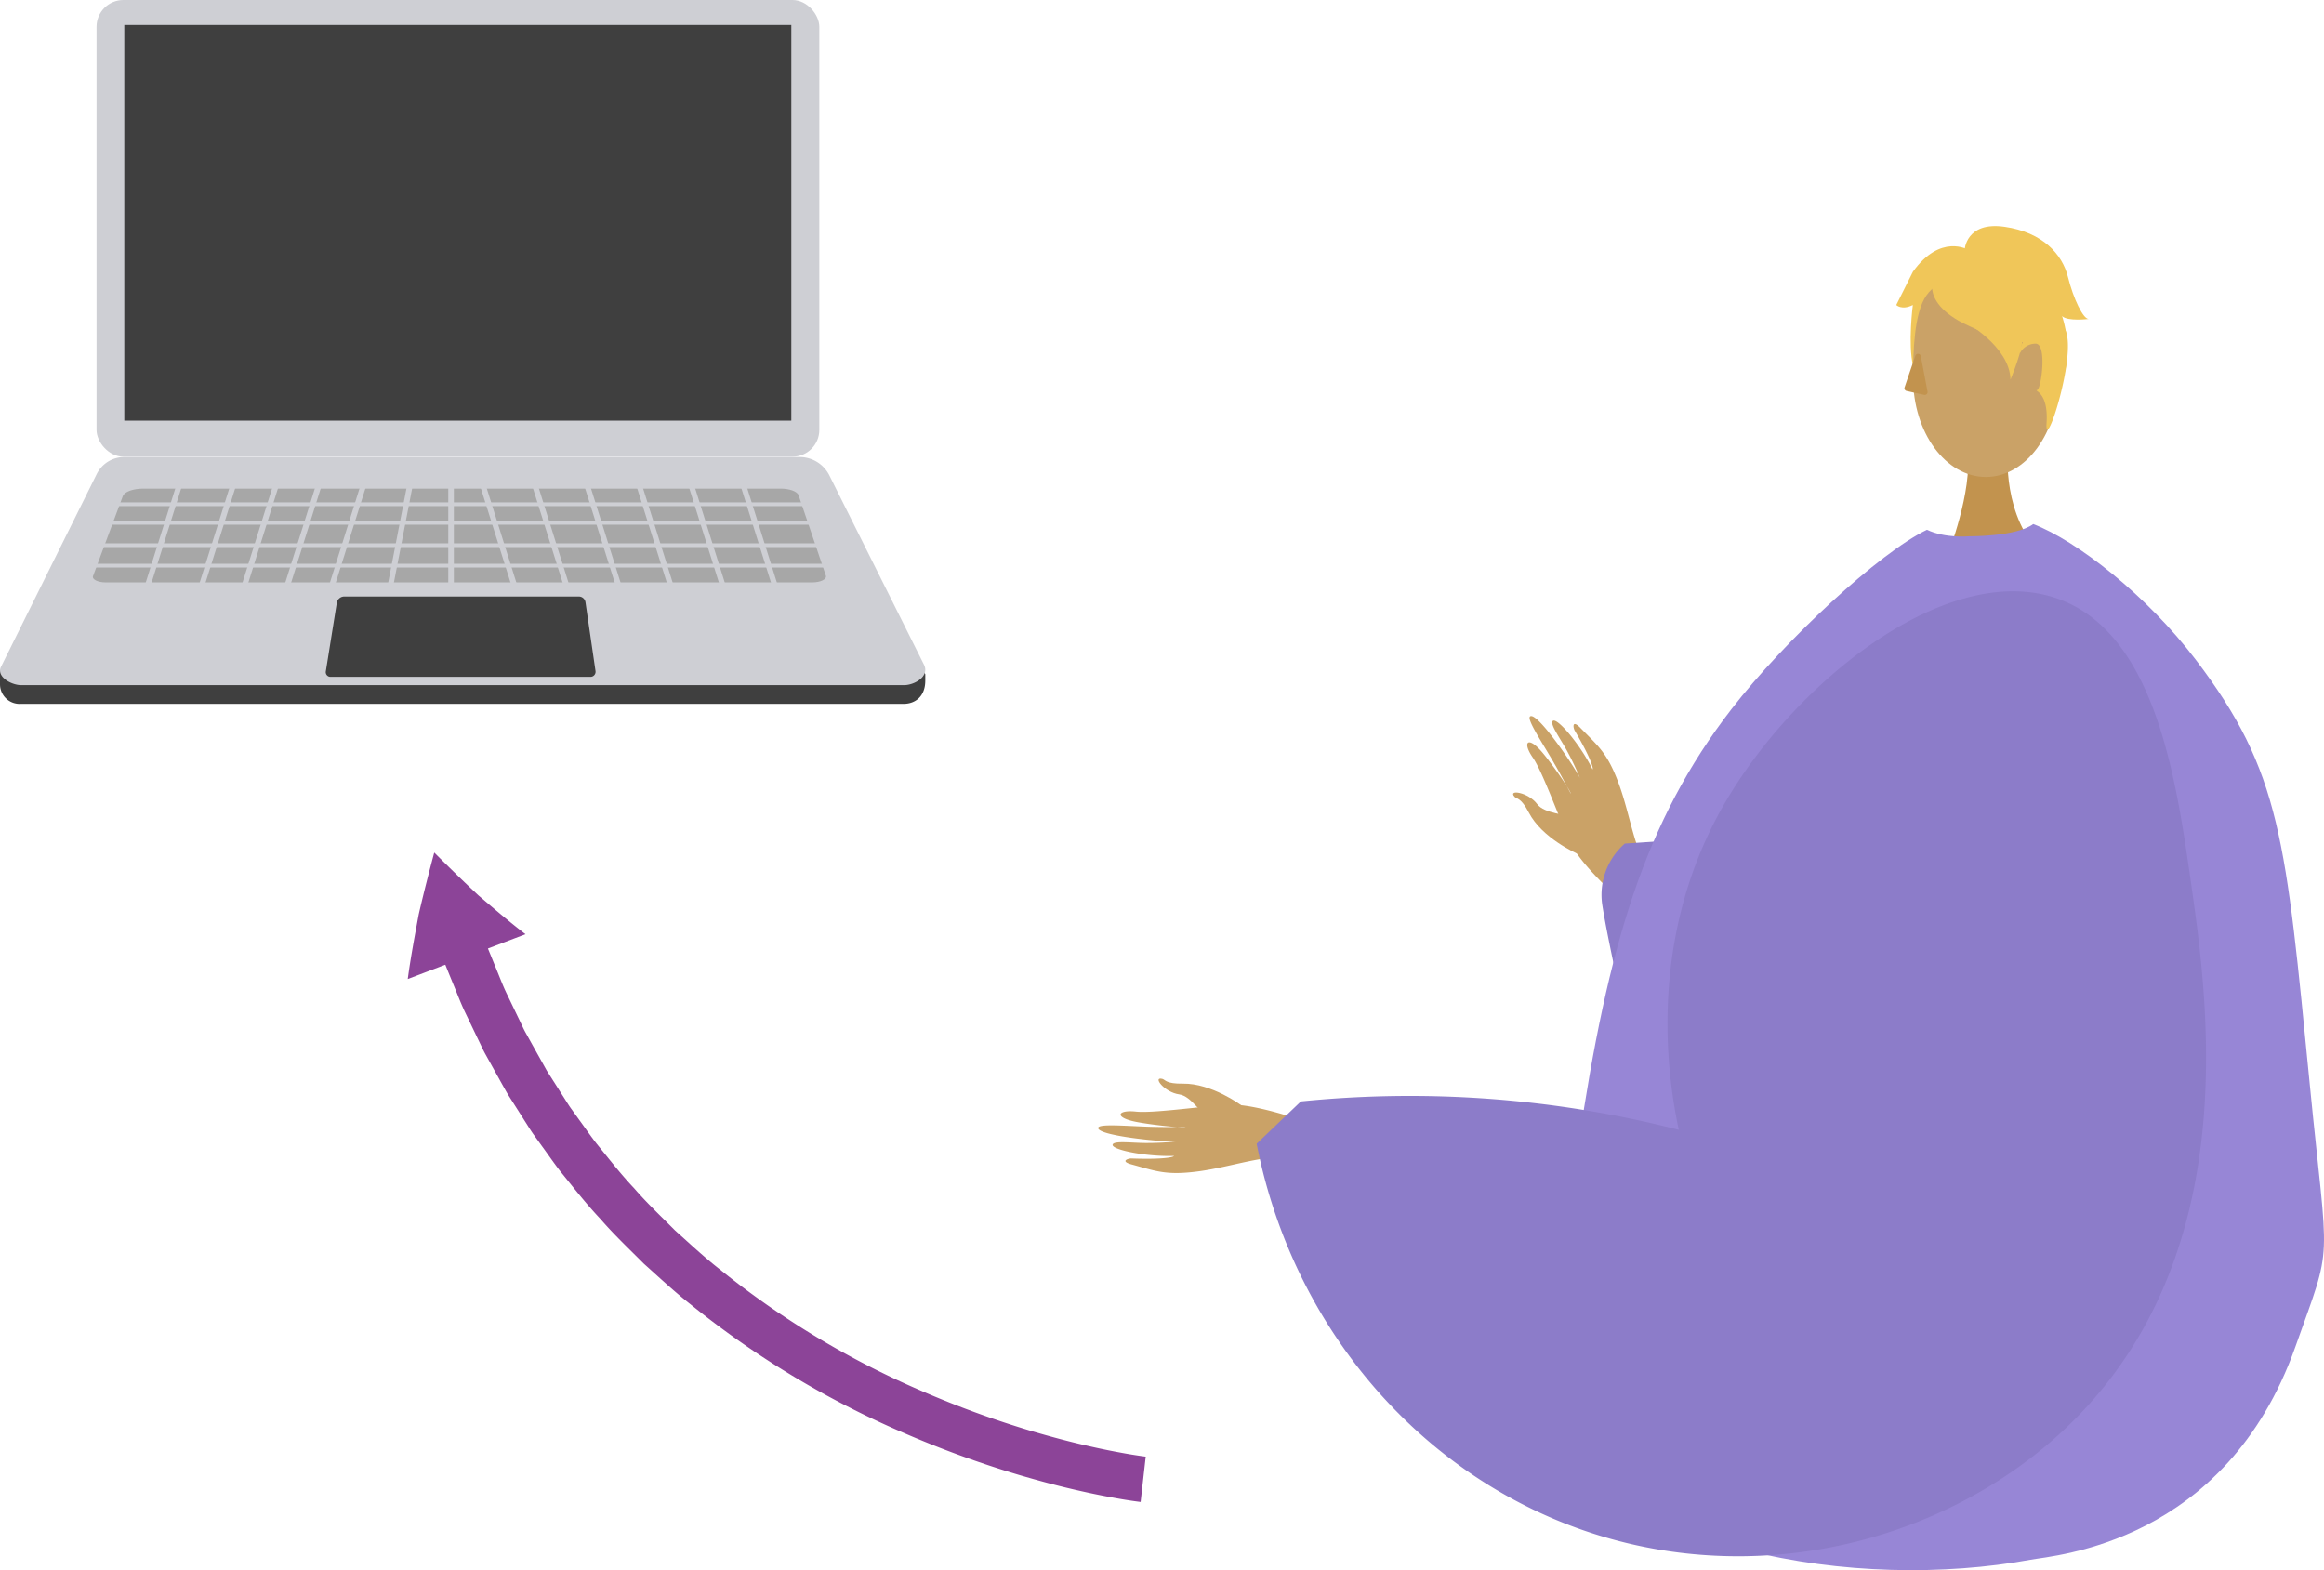 <svg xmlns="http://www.w3.org/2000/svg" width="528" height="356.753" viewBox="0 0 528 356.753"><defs><style>.a{fill:#f0c659;}.b{fill:#c2934e;}.c,.d{fill:#caa267;}.d,.g{fill-rule:evenodd;}.e,.g{fill:#8c7cc9;}.f{fill:#9786d6;}.h{fill:#8c4498;}.i{fill:#b35328;}.j{fill:#e9e9e9;}.k{fill:#8e94a0;}.l{fill:#3f3f3f;}.m{fill:#cecfd4;}.n{fill:#a7a7a7;}</style></defs><g transform="translate(-737.92 -350.729)"><g transform="translate(987.417 402.089)"><path class="a" d="M1191.654,408.332s-6.279-3.767-12.558,5.023l-3.767,7.535s1.256,1.256,3.767,0c0,0-1.145,8.848.056,13.842l3.711-15.1Z" transform="translate(-994.007 -402.945)"/><path class="b" d="M1200.851,454.659s-1.374,15.331,8.082,23.81-21.794,0-21.794,0,5.816-14.684,4.511-23.81S1200.851,454.659,1200.851,454.659Z" transform="translate(-994.185 -403.594)"/><path class="c" d="M1179.211,437.509c0,12.458,7.4,22.558,16.533,22.558s16.533-10.1,16.533-22.558-7.4-22.557-16.533-22.557c-4.762,0-10.511-.5-13.528,3.9C1179.447,422.884,1179.211,431.548,1179.211,437.509Z" transform="translate(-994.065 -403.056)"/><g transform="translate(189.455 4.019)"><path class="a" d="M1189.6,424.442s28.622,15.869,20.127-9.61C1203.846,397.2,1170.076,413.082,1189.6,424.442Z" transform="translate(-1183.586 -406.956)"/><path class="a" d="M1193.77,418.372s-18-9.425-2.078-10.141,22.088.822,20.675,30.916C1212.366,439.147,1207.74,415.208,1193.77,418.372Z" transform="translate(-1183.609 -406.973)"/></g><path class="a" d="M1191.088,408.338s.277-6.56,9.067-5.3,13.163,6.362,14.418,11.385,3.451,9.563,4.707,9.563c0,0-4.785.6-6.041-.651,0,0,3.259,9.031-.882,16.445,0,0-1.63-11.422-7.909-12.678S1191.088,408.338,1191.088,408.338Z" transform="translate(-994.244 -402.875)"/><g transform="translate(94.265 111.343)"><path class="d" d="M1114.762,560.927c-.771-1-12.246-10.431-14.992-16.7s-6.192-15.856-8.29-18.866c-2.467-3.54-1.137-5.082,2.174-1.158,2.151,2.551,5.966,7.972,6.459,9.29.239.638-1.738-3.382-4.241-7.635-2.661-4.521-5.843-9.326-5-9.874,1.63-1.061,10.223,11.654,11.314,14.034a61.859,61.859,0,0,0-2.966-6.245c-1.514-2.761-3.718-5.769-3.288-6.646.679-1.383,6.2,5.032,9.1,10.88.245.037-.073-2.058-4.024-8.764-.4-.674-.665-2.637,1.277-.642,4.089,4.2,6.183,5.7,8.792,12.882,2.544,7,3.551,15.331,7.022,19.824Z" transform="translate(-1086.989 -515.921)"/><path class="d" d="M1101.416,547.391s-7.887-3.46-10.9-9.283c-1.792-3.461-2.74-3.052-3.234-3.579-1.641-1.751,3.084-1.1,5.142,1.666,1.673,2.245,6.705,2.139,8.171,3.337s4.727,5.151,4.468,6.493S1101.416,547.391,1101.416,547.391Z" transform="translate(-1086.94 -516.187)"/></g><path class="e" d="M1113.464,587.823s-4.585-19.747-5.951-28.567a15.457,15.457,0,0,1,5.123-13.944l11.954-.8Z" transform="translate(-992.982 -405.009)"/><path class="f" d="M1101.723,612.966c6.731-45.876,15.17-73.861,34.793-99.265,12.184-15.772,33.711-35.64,44.443-40.783,4.139,1.99,9.53,1.486,9.53,1.486s10.844.1,14.606-2.785c10.031,3.849,25.855,16.28,36.886,30.774,19.479,25.6,20.482,40.893,25.957,96.656,4.195,42.722,5.41,34.984-3.286,59.516-15.854,44.727-54.582,47.343-60.193,48.378-38.806,7.159-95.847-1.192-113.506-35.6C1078.873,647.8,1089.959,693.138,1101.723,612.966Z" transform="translate(-992.657 -403.911)"/><g transform="translate(0 193.708)"><path class="d" d="M1042.084,610.547c-1.24-.194-14.889-5.5-21.71-4.976s-16.91,1.955-20.545,1.56c-4.277-.465-5.03,1.331-.026,2.323,3.252.645,9.816,1.386,11.211,1.207.677-.088-3.8.07-8.722-.105-5.234-.186-10.96-.677-11.058.266-.189,1.829,15.041,3.274,17.655,3.114a65.522,65.522,0,0,1-6.9.333c-3.145-.022-6.828-.506-7.407.244-.913,1.183,7.315,2.894,13.839,2.692.147.187-1.858.861-9.623.581-.781-.029-2.643.628.019,1.348,5.6,1.518,7.9,2.583,15.47,1.535,7.381-1.022,15.227-3.914,20.81-3.042Z" transform="translate(-991.233 -599.636)"/><path class="d" d="M1023.933,605.591s-6.7-5-13.252-4.9c-3.894.061-3.968-.909-4.664-1.083-2.308-.579.449,3.052,3.846,3.525,2.761.385,4.987,4.611,6.723,5.293s6.744,1.62,7.814.8S1023.933,605.591,1023.933,605.591Z" transform="translate(-991.443 -599.546)"/></g><path class="g" d="M1123.7,609.493c-2.245-10.5-7.555-42,9.628-72.794,16.044-28.749,52.066-57.549,77.392-47.536,21.4,8.459,26.044,41.02,29.345,64.161,3.97,27.825,12.556,88.013-31.2,126.46-25.038,22-61.649,31.992-96.573,23.691-42.489-10.1-75.692-45.658-84.5-90.828l10.044-9.61a246.13,246.13,0,0,1,85.862,6.456Z" transform="translate(-991.784 -404.144)"/><path class="b" d="M1179.718,432.757c-.807,2.284-1.986,5.782-2.471,7.228a.629.629,0,0,0,.467.814l3.992.878a.633.633,0,0,0,.758-.736l-1.53-8.083A.632.632,0,0,0,1179.718,432.757Z" transform="translate(-994.035 -403.319)"/><path class="a" d="M1191.088,424.9s10.282,5.616,10.433,13.206c0,0,3.155-7.656,2.581-9.385S1191.088,424.9,1191.088,424.9Z" transform="translate(-994.244 -403.207)"/><path class="a" d="M1203.792,432.211a4.017,4.017,0,0,1,3.689-2.3c2.58.153,1.214,10.288.3,10.533s2.606.245,2.125,7.531,6.783-15.011,4.359-20.94-4.814-1.981-7.547-.16A7.445,7.445,0,0,0,1203.792,432.211Z" transform="translate(-994.436 -403.192)"/></g><g transform="translate(830.558 544.424)"><path class="h" d="M999.641,684.651c-1.981-.249-4.265-.63-6.411-1.038-2.179-.4-4.361-.863-6.534-1.361-4.353-.973-8.675-2.143-12.967-3.4a221.06,221.06,0,0,1-25.208-9.215,196.339,196.339,0,0,1-45.727-27.6c-3.515-2.743-6.754-5.8-10.076-8.764-3.132-3.16-6.384-6.205-9.289-9.577-3.065-3.229-5.778-6.756-8.589-10.2-1.366-1.752-2.614-3.6-3.929-5.387l-1.949-2.706c-.632-.913-1.2-1.87-1.805-2.8l-3.579-5.627-3.253-5.825-1.622-2.915c-.53-.978-.975-2-1.468-3l-2.892-6.019c-.948-2.013-1.712-4.112-2.578-6.164l-1-2.453-.573-1.4,8.534-3.248c-3.567-2.728-7-5.68-10.588-8.729-3.367-3.127-6.721-6.41-10.143-9.823-1.212,4.544-2.423,9.239-3.529,14.052-.877,4.749-1.818,9.678-2.489,14.679l8.534-3.247.6,1.482,1.059,2.594c.915,2.169,1.727,4.382,2.729,6.514l3.059,6.374c.522,1.057,1,2.136,1.557,3.172l1.717,3.094c1.151,2.058,2.277,4.13,3.453,6.174l3.795,5.974c.641.99,1.248,2,1.919,2.973l2.066,2.873c1.394,1.9,2.723,3.856,4.173,5.717,2.977,3.661,5.865,7.4,9.112,10.826,3.087,3.573,6.524,6.808,9.849,10.15,3.511,3.143,6.949,6.374,10.661,9.277a206.655,206.655,0,0,0,48.117,29.06,231.57,231.57,0,0,0,26.4,9.65c4.5,1.324,9.029,2.549,13.621,3.576q3.438.789,6.923,1.442c2.355.442,4.591.827,7.159,1.149Z" transform="translate(-831.975 -547.387)"/></g><g transform="translate(737.92 350.729)"><g transform="translate(24.91 64.305)"><path class="i" d="M763.6,418.122h0a.6.6,0,0,1-.357-.773l.489-1.331,1.13.417-.49,1.331A.6.6,0,0,1,763.6,418.122Z" transform="translate(-763.211 -416.018)"/></g><g transform="translate(31.206 66.614)"><path class="i" d="M770,420.476h0a.6.6,0,0,1-.358-.773l.49-1.33c.033-.09,1.125.427,1.125.427l-.485,1.319A.6.6,0,0,1,770,420.476Z" transform="translate(-769.604 -418.362)"/></g><g transform="translate(24.788 63.525)"><path class="j" d="M763.481,417.849h0a.6.6,0,0,1-.357-.773l.537-1.456a.6.6,0,0,1,.772-.357h0a.6.6,0,0,1,.358.772l-.537,1.457A.6.6,0,0,1,763.481,417.849Z" transform="translate(-763.088 -415.226)"/></g><g transform="translate(31.072 65.839)"><path class="j" d="M769.862,420.2h0a.6.6,0,0,1-.358-.773l.537-1.457a.6.6,0,0,1,.773-.357h0a.6.6,0,0,1,.357.773l-.537,1.456A.6.6,0,0,1,769.862,420.2Z" transform="translate(-769.468 -417.576)"/></g><g transform="translate(22.782 80.045)"><rect class="k" width="2.559" height="3.948" transform="translate(0 2.402) rotate(-69.783)"/></g><g transform="translate(24.47 75.812)"><rect class="k" width="2.559" height="3.948" transform="translate(0 2.402) rotate(-69.783)"/></g><g transform="translate(0 108.085)"><path class="l" d="M943.257,512.3H742.736a4.458,4.458,0,0,1-4.816-4.394v-3.005l21.948-40.558a6.986,6.986,0,0,1,6.257-3.88H919.574c2.864,0,9.178,5.64,10.458,8.2l18.107,36.913v1.326C948.185,510.754,945.7,512.3,943.257,512.3Z" transform="translate(-737.92 -460.468)"/></g><g transform="translate(0.017 103.84)"><path class="m" d="M943.275,507.993H742.754c-2.227,0-5.892-1.953-4.516-4.353l21.648-43.6a6.987,6.987,0,0,1,6.257-3.879h153.45a7.558,7.558,0,0,1,6.761,4.179l21.429,42.881C949.285,505.951,945.717,507.993,943.275,507.993Z" transform="translate(-737.938 -456.158)"/></g><g transform="translate(21.934)"><rect class="m" width="164.211" height="103.764" rx="6.095"/></g><g transform="translate(28.239 5.66)"><rect class="l" width="151.543" height="89.913"/></g><g transform="translate(74.009 135.534)"><path class="l" d="M873.212,506.591H814.127a1.065,1.065,0,0,1-1.052-1.233l2.492-15.563a1.73,1.73,0,0,1,1.709-1.458h53.292a1.522,1.522,0,0,1,1.5,1.3l2.283,15.651A1.154,1.154,0,0,1,873.212,506.591Z" transform="translate(-813.061 -488.337)"/></g><g transform="translate(21.099 111.014)"><path class="n" d="M922.774,484.752H762.237c-1.781,0-3.14-.686-2.858-1.441l6.769-18.168c.365-.98,2.333-1.7,4.643-1.7h144.8c2.052,0,3.793.647,4.089,1.519l6.2,18.27C926.126,484.038,924.665,484.752,922.774,484.752Z" transform="translate(-759.341 -463.442)"/></g><g transform="translate(20.676 106.958)"><g transform="translate(0 7.187)"><rect class="m" width="167.413" height="0.846"/></g><g transform="translate(0 11.415)"><rect class="m" width="167.413" height="0.846"/></g><g transform="translate(0 16.488)"><rect class="m" width="167.413" height="0.846"/></g><g transform="translate(0 21.138)"><rect class="m" width="167.413" height="0.846"/></g><g transform="translate(11.913 0.451)"><rect class="m" width="1.268" height="27.902" transform="translate(8.362 0) rotate(17.439)"/></g><g transform="translate(24.173 0.451)"><rect class="m" width="1.268" height="27.902" transform="translate(8.362 0) rotate(17.439)"/></g><g transform="translate(33.897 0.451)"><rect class="m" width="1.268" height="27.902" transform="translate(8.362 0) rotate(17.439)"/></g><g transform="translate(43.62 0.451)"><rect class="m" width="1.268" height="27.902" transform="translate(8.362 0) rotate(17.439)"/></g><g transform="translate(53.766 0.451)"><rect class="m" width="1.268" height="27.902" transform="translate(8.362 0) rotate(17.439)"/></g><g transform="translate(67.11 0.135)"><rect class="m" width="1.268" height="27.902" transform="translate(5.314 0) rotate(10.978)"/></g><g transform="translate(81.17)"><rect class="m" width="1.268" height="27.902"/></g><g transform="translate(146.774 0.451)"><rect class="m" width="1.268" height="27.902" transform="translate(0 0.38) rotate(-17.439)"/></g><g transform="translate(134.936 0.451)"><rect class="m" width="1.268" height="27.902" transform="translate(0 0.38) rotate(-17.439)"/></g><g transform="translate(123.099 0.451)"><rect class="m" width="1.268" height="27.902" transform="translate(0 0.38) rotate(-17.439)"/></g><g transform="translate(111.262 0.451)"><rect class="m" width="1.268" height="27.902" transform="translate(0 0.38) rotate(-17.439)"/></g><g transform="translate(99.424 0.451)"><rect class="m" width="1.268" height="27.902" transform="translate(0 0.38) rotate(-17.439)"/></g><g transform="translate(87.587 0.451)"><rect class="m" width="1.268" height="27.902" transform="translate(0 0.38) rotate(-17.439)"/></g></g></g></g></svg>